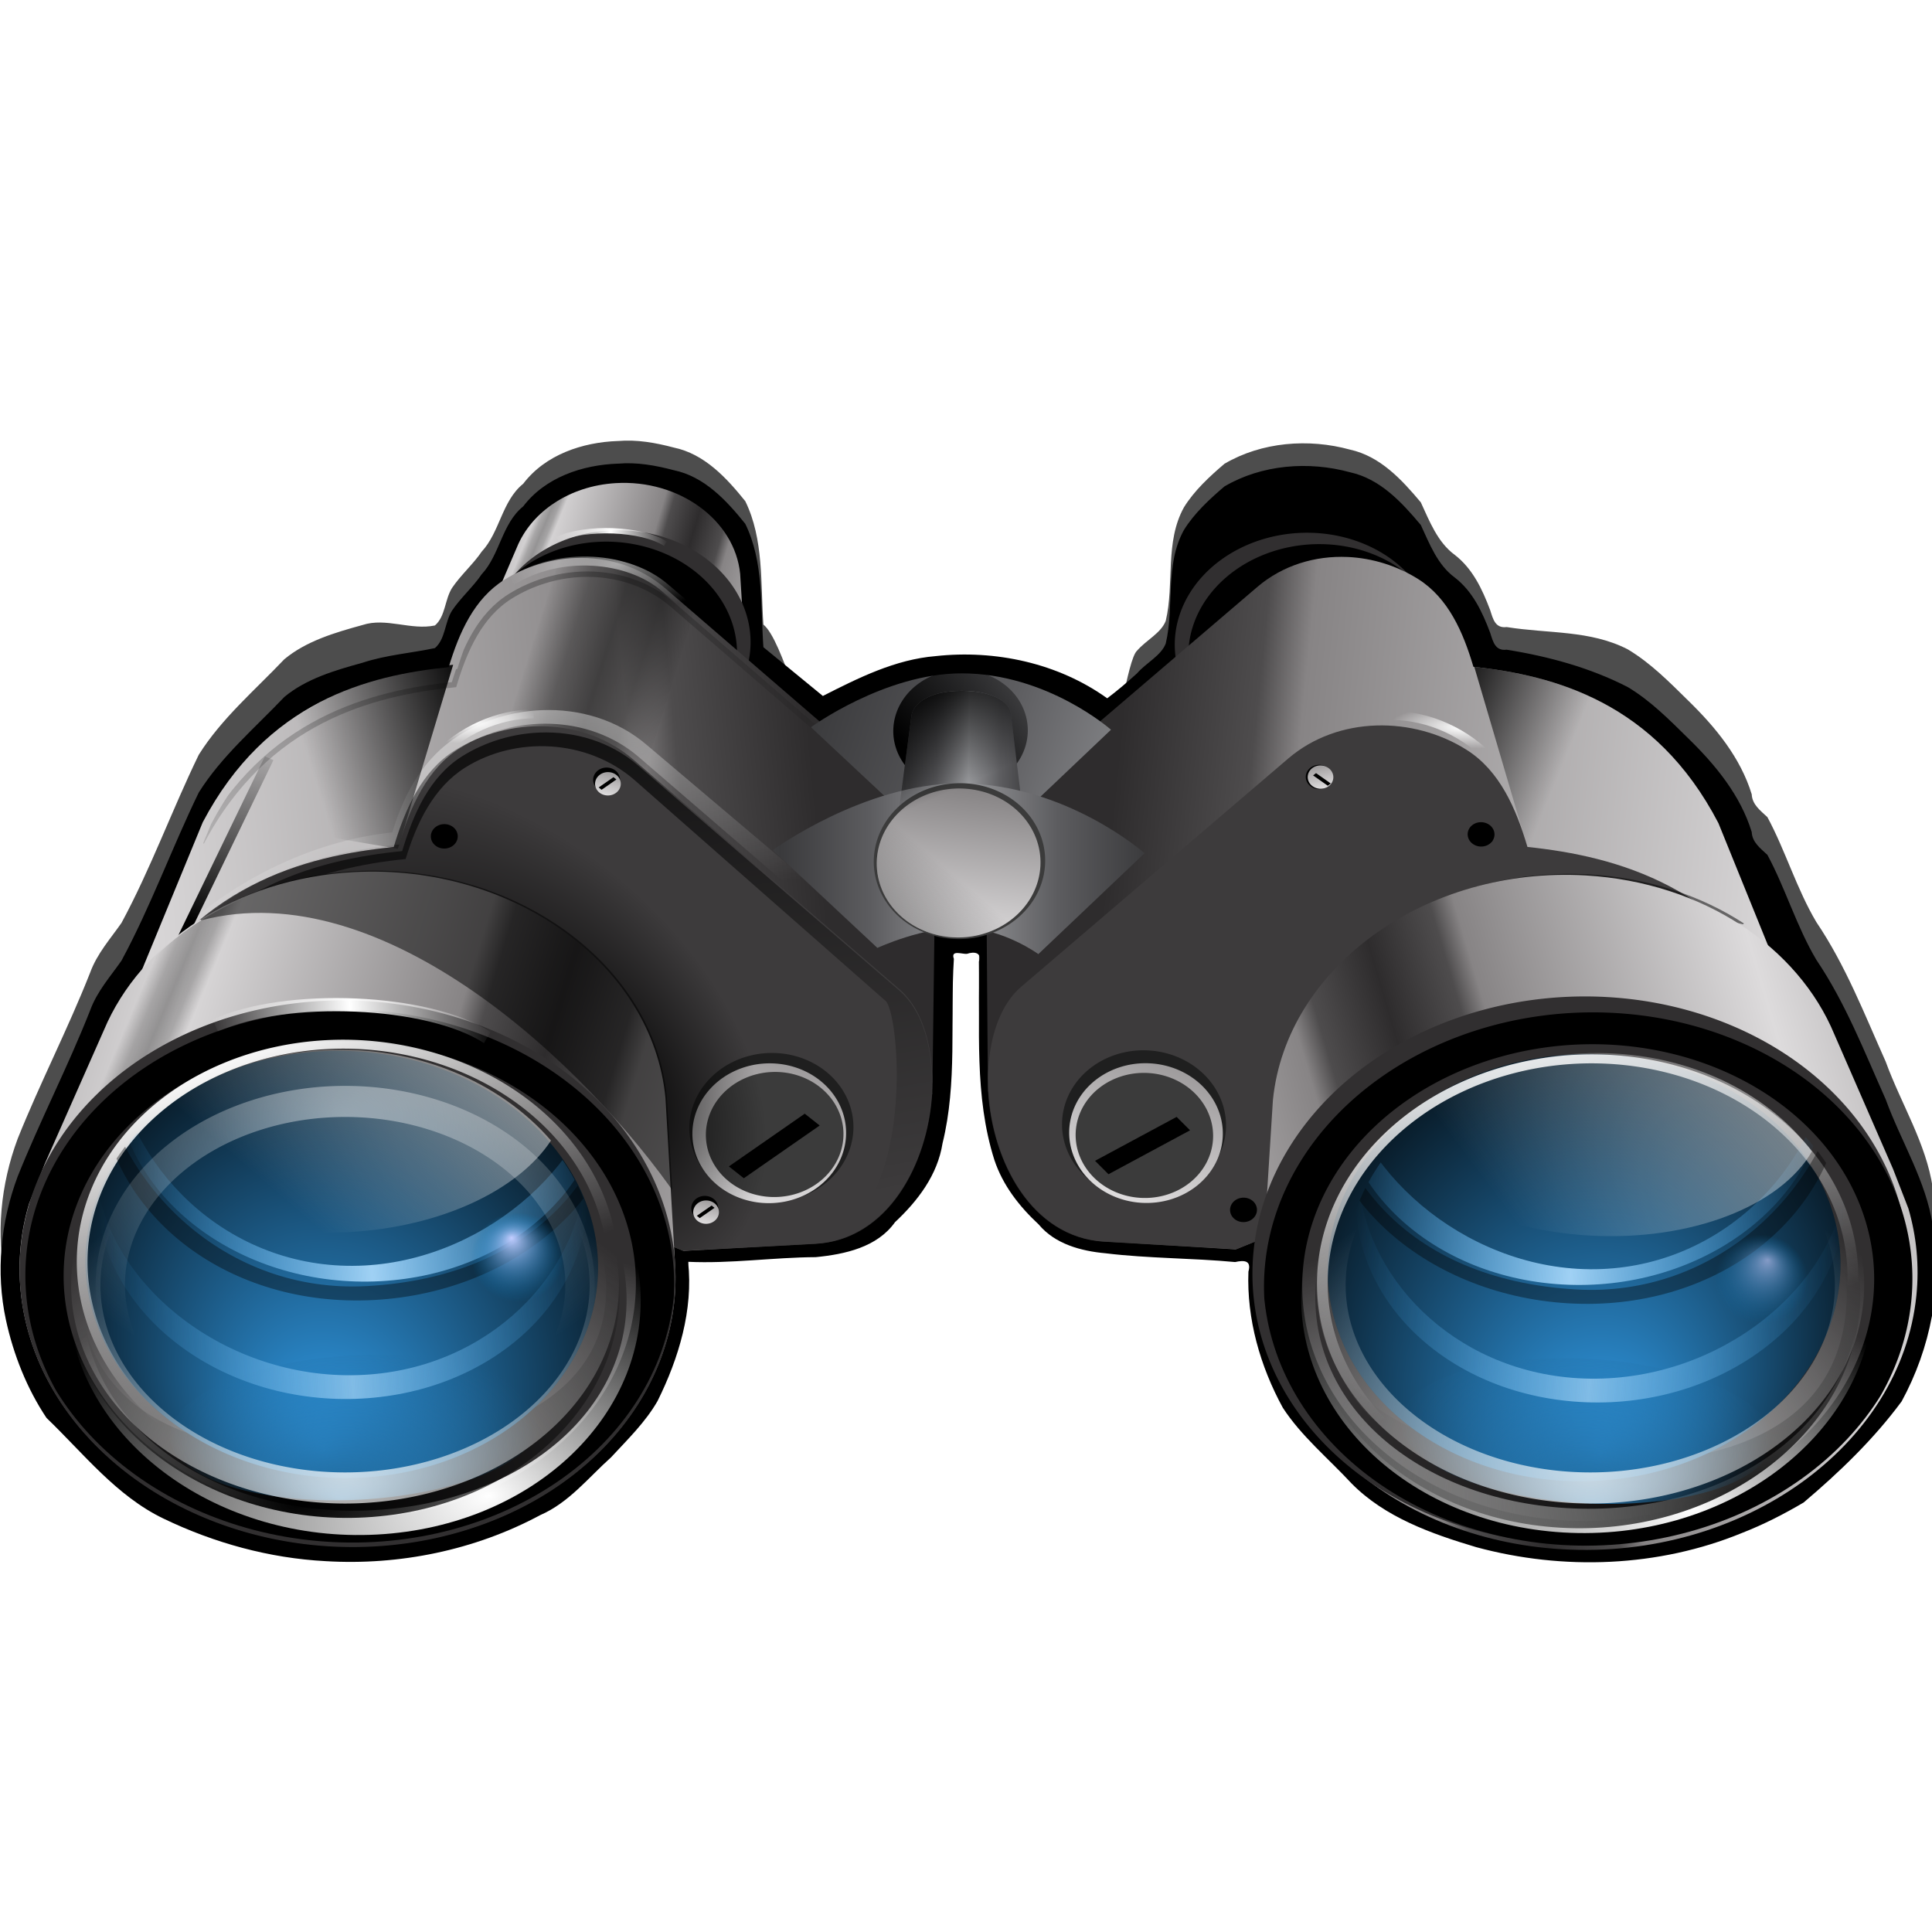 <svg height="128" width="128" xmlns="http://www.w3.org/2000/svg" xmlns:xlink="http://www.w3.org/1999/xlink"><linearGradient id="a"><stop offset="0" stop-color="#fff"/><stop offset="1" stop-color="#fff" stop-opacity="0"/></linearGradient><linearGradient id="b"><stop offset="0"/><stop offset="1" stop-opacity="0"/></linearGradient><linearGradient id="c"><stop offset="0" stop-color="#3a3a3c"/><stop offset=".5" stop-color="#5d5d60"/><stop offset="1" stop-color="#97989b"/></linearGradient><linearGradient id="d"><stop offset="0" stop-color="#216ca0"/><stop offset="1" stop-color="#216ca0" stop-opacity="0"/></linearGradient><linearGradient id="e"><stop offset="0" stop-opacity="0"/><stop offset=".25" stop-opacity=".683"/><stop offset=".5"/><stop offset=".75" stop-opacity=".73"/><stop offset="1" stop-opacity="0"/></linearGradient><linearGradient id="f"><stop offset="0" stop-color="#dddbdc"/><stop offset=".743" stop-color="#878485"/><stop offset=".809" stop-color="#4e4c4d"/><stop offset="1" stop-color="#2e2c2d"/></linearGradient><filter id="g"><feGaussianBlur stdDeviation=".371"/></filter><filter id="h"><feGaussianBlur stdDeviation=".262"/></filter><filter id="i"><feGaussianBlur stdDeviation="1.437"/></filter><clipPath id="j"><path d="m1165.638-265.858h14.142c12.521 0 17.134-21.128 10.597-27.674l-26.994-26.994c-5.081-5.081-13.106-5.483-19.003-2.107-3.681 2.107-5.679 6.188-7.138 10.349-9.57.469-21.758 2.981-30.103 17.38z"/></clipPath><filter id="k" height="1.174" width="1.23" x="-.115" y="-.087"><feGaussianBlur stdDeviation=".872"/></filter><clipPath id="l"><path d="m1054.406-343.219c-2.685-.04-5.386.665-7.719 2-3.328 1.905-5.15 5.581-6.469 9.344-8.652.424-19.675 2.702-27.219 15.719l-9.688 20.938h.094c-.063.106-.125.205-.187.312l58.5 29.062h14.125c7.764 0 12.466-8.138 13.375-15.875h.031v-.188c.034-.305.041-.603.062-.906l.031-.25c.023-.386.059-.776.062-1.156l1.344-19.812c.547-4.351-.22-8.592-2.5-10.875l-24.406-24.406c-2.584-2.584-5.985-3.854-9.438-3.906z"/></clipPath><linearGradient gradientUnits="userSpaceOnUse" x1="1003.219" x2="1063.053" xlink:href="#f" y1="-304.532" y2="-304.532"/><filter id="m"><feGaussianBlur stdDeviation=".273"/></filter><clipPath id="n"><path d="m1054.406-343.219c-2.685-.04-5.386.665-7.719 2-3.328 1.905-5.15 5.581-6.469 9.344-8.652.424-19.675 2.702-27.219 15.719l-9.688 20.938h.094c-.063.106-.125.205-.187.312l58.5 29.062h14.125c7.764 0 12.466-8.138 13.375-15.875h.031v-.188c.034-.305.041-.603.062-.906l.031-.25c.023-.386.059-.776.062-1.156l1.344-19.812c.547-4.351-.22-8.592-2.5-10.875l-24.406-24.406c-2.584-2.584-5.985-3.854-9.438-3.906z"/></clipPath><filter id="o"><feGaussianBlur stdDeviation="1.052"/></filter><clipPath id="p"><path d="m926.542-604.184c-2.538.878-4.836 2.463-6.573 4.514-2.478 2.927-2.936 7.004-2.892 10.99-7.987 3.351-17.572 9.254-20.221 24.064l-1.961 22.987.088-.032c-.023.121-.048.236-.07.358l64.906 7.354 13.277-4.82c7.298-2.649 8.94-11.904 7.155-19.486l.029-.011-.064-.176c-.073-.298-.167-.581-.251-.873l-.056-.246c-.11-.371-.209-.749-.336-1.108l-5.498-19.082c-.97-4.276-3.139-8.001-6.061-9.369l-31.27-14.612c-3.31-1.547-6.941-1.58-10.204-.451z"/></clipPath><linearGradient gradientTransform="matrix(.94 -.341 .341 .94 -245.877 186.612)" gradientUnits="userSpaceOnUse" x1="1320.719" x2="1380.553" xlink:href="#f" y1="-304.532" y2="-304.532"/><filter id="q"><feGaussianBlur stdDeviation=".083"/></filter><filter id="r" height="1.453" width="1.225" x="-.112" y="-.227"><feGaussianBlur stdDeviation=".414"/></filter><filter id="s"><feGaussianBlur stdDeviation=".775"/></filter><clipPath id="t"><path d="m1549.5-264.5a24.75 24.75 0 1 1 -49.5 0 24.75 24.75 0 1 1 49.5 0z" transform="matrix(1.073 0 -0 1.074 -111.419 18.59)"/></clipPath><filter id="u" height="1.281" width="1.212" x="-.106" y="-.141"><feGaussianBlur stdDeviation="3.803"/></filter><clipPath id="v"><path d="m919.493-293.5c-12.601 0-23.183 6.573-27.625 16l-7.156 14.5-1.906 4.281c-1.05 3.018-1.561 6.236-1.438 9.594.619 16.767 16.806 30.375 36.125 30.375 18.395 0 33.02-12.345 33.844-28l.031-.812v-18.969c-.001-.032.001-.062 0-.094-.546-14.835-14.832-26.875-31.875-26.875z"/></clipPath><linearGradient gradientUnits="userSpaceOnUse" spreadMethod="reflect" x1="897.078" x2="934.093" xlink:href="#f" y1="-271.968" y2="-258.918"/><clipPath id="w"><path d="m774.765-708.827c-11.304 5.569-17.892 16.141-17.711 26.56l-.012 16.17.182 4.683c.392 3.171 1.355 6.284 2.95 9.241 7.964 14.768 28.499 19.822 45.829 11.285 16.501-8.129 24.166-25.666 17.987-40.073l-.331-.743-8.382-17.016c-.015-.028-.026-.056-.041-.084-7.045-13.067-25.181-17.554-40.47-10.023z"/></clipPath><linearGradient gradientTransform="matrix(.897 -.442 .442 .897 -319.698 157.483)" gradientUnits="userSpaceOnUse" spreadMethod="reflect" x1="1342.21" x2="1379.225" xlink:href="#f" y1="-271.968" y2="-258.918"/><filter id="x"><feGaussianBlur stdDeviation=".602"/></filter><filter id="y" height="1.183" width="1.391" x="-.195" y="-.091"><feGaussianBlur stdDeviation=".91"/></filter><clipPath id="z"><path d="m1054.721-342.291c-2.66-.04-5.336.658-7.647 1.978-3.297 1.885-5.102 5.521-6.409 9.242-8.571.42-19.492 2.672-26.965 15.548l-9.597 20.71h.093c-.062.105-.124.203-.186.309l57.956 28.747h13.993c7.691 0 12.35-8.05 13.25-15.703h.031v-.185c.033-.302.041-.597.062-.896l.031-.247c.023-.382.058-.767.062-1.144l1.331-19.597c.542-4.303-.218-8.499-2.477-10.757l-24.179-24.141c-2.56-2.556-5.93-3.812-9.35-3.864z"/></clipPath><linearGradient gradientTransform="matrix(.991 0 0 .989 -304.413 -2.797)" gradientUnits="userSpaceOnUse" x1="1320.719" x2="1395.553" xlink:href="#f" y1="-304.532" y2="-307.282"/><filter id="A"><feGaussianBlur stdDeviation=".373"/></filter><filter id="B"><feGaussianBlur stdDeviation=".268"/></filter><filter id="C"><feGaussianBlur stdDeviation=".372"/></filter><filter id="D" height="1.204" width="1.082" x="-.041" y="-.102"><feGaussianBlur stdDeviation=".818"/></filter><clipPath id="E"><path d="m1549.5-264.5a24.75 24.75 0 1 1 -49.5 0 24.75 24.75 0 1 1 49.5 0z" transform="matrix(1.105 0 .035 .959 -810.109 3.539)"/></clipPath><radialGradient id="F" cx="1524.223" cy="-260.479" fx="1521.598" fy="-250.718" gradientTransform="matrix(1.311 .124 -.054 1.689 -487.039 -8.419)" gradientUnits="userSpaceOnUse" r="24.75"><stop offset="0" stop-color="#319eeb"/><stop offset="1" stop-color="#319eeb" stop-opacity="0"/></radialGradient><filter id="G" height="1.322" width="1.323" x="-.161" y="-.161"><feGaussianBlur stdDeviation=".985"/></filter><clipPath id="H"><path d="m1294.602-283.293s6.98-5.026 13.955-4.616c7.781.458 13.258 6.47 13.258 6.47l-8.207 7.736s-2.37-2.163-5.31-2.462c-2.94-.299-6.45 1.264-6.45 1.264z"/></clipPath><linearGradient gradientTransform="matrix(.853 .05 -.048 .913 -73.971 -100.062)" gradientUnits="userSpaceOnUse" spreadMethod="reflect" x1="1587.483" x2="1626.271" xlink:href="#c" y1="-287.563" y2="-275.465"/><linearGradient id="I" gradientTransform="matrix(-.249 -.015 -.015 .253 421.158 124.523)" gradientUnits="userSpaceOnUse" spreadMethod="reflect" x1="1342.21" x2="1379.225" xlink:href="#f" y1="-271.968" y2="-258.918"/><linearGradient id="J" gradientUnits="userSpaceOnUse" x1="758.876" x2="765.156" xlink:href="#e" y1="-688.426" y2="-688.521"/><linearGradient id="K" gradientUnits="userSpaceOnUse" spreadMethod="reflect" x1="1006.861" x2="1021.915" xlink:href="#a" y1="-277.201" y2="-277.292"/><linearGradient id="L" gradientTransform="matrix(.629 -.035 .035 .627 -812.724 299.324)" gradientUnits="userSpaceOnUse" x1="1320.719" x2="1395.553" xlink:href="#f" y1="-304.532" y2="-307.282"/><linearGradient id="M" gradientUnits="userSpaceOnUse" x1="924.287" x2="940.115" xlink:href="#e" y1="-593.1" y2="-593.1"/><linearGradient id="N" gradientUnits="userSpaceOnUse" x1="1050.312" x2="1053.822" xlink:href="#a" y1="-359.126" y2="-304.626"/><linearGradient id="O" gradientUnits="userSpaceOnUse" x1="1308" x2="1315.656" xlink:href="#f" y1="-275" y2="-297.198"/><radialGradient id="P" cx="1039.522" cy="-288.621" fx="1057.807" fy="-298.019" gradientTransform="matrix(.407 .341 -.227 .27 -458.071 -206.603)" gradientUnits="userSpaceOnUse" r="43.099" xlink:href="#b"/><linearGradient id="Q" gradientUnits="userSpaceOnUse" x1="1143.447" x2="1150.238" xlink:href="#b" y1="-320.306" y2="-265.858"/><linearGradient id="R" gradientUnits="userSpaceOnUse" x1="1043.125" x2="1024.188" xlink:href="#b" y1="-326.561" y2="-321.844"/><radialGradient id="S" cx="1058.034" cy="-345.893" gradientTransform="matrix(1 0 0 .466 .28 -180.871)" gradientUnits="userSpaceOnUse" r="11.965" xlink:href="#a"/><linearGradient id="T" gradientUnits="userSpaceOnUse" x1="1040.708" x2="1051.419" xlink:href="#b" y1="-346.506" y2="-306.532"/><radialGradient id="U" cx="1041.831" cy="-325.974" gradientTransform="matrix(1.278 .022 -.007 .401 -291.863 -217.506)" gradientUnits="userSpaceOnUse" r="5.626" xlink:href="#a"/><linearGradient id="V" gradientUnits="userSpaceOnUse" x1="990.583" x2="1000.953" xlink:href="#b" y1="-289.031" y2="-309.714"/><linearGradient id="W" gradientTransform="matrix(-1 0 0 1 2302.363 36.5)" gradientUnits="userSpaceOnUse" x1="1320.719" x2="1395.553" xlink:href="#f" y1="-304.532" y2="-307.282"/><linearGradient id="X" gradientUnits="userSpaceOnUse" x1="1044.383" x2="1029.349" xlink:href="#b" y1="-328.561" y2="-323.612"/><radialGradient id="Y" cx="1041.831" cy="-325.974" gradientTransform="matrix(1.344 0 0 .401 -359.144 -194.319)" gradientUnits="userSpaceOnUse" r="5.626" xlink:href="#a"/><linearGradient id="Z" gradientTransform="matrix(.633 0 0 .632 -951.894 230.199)" gradientUnits="userSpaceOnUse" spreadMethod="reflect" x1="1587.483" x2="1626.271" xlink:href="#c" y1="-287.563" y2="-275.465"/><linearGradient id="aa" gradientUnits="userSpaceOnUse" spreadMethod="reflect" x1="985.828" x2="1022.843" xlink:href="#f" y1="-271.968" y2="-258.918"/><radialGradient id="ab" cx="1523.936" cy="-239.075" fx="1530.712" fy="-239.917" gradientTransform="matrix(1.577 -.347 .237 1.184 -822.123 572.606)" gradientUnits="userSpaceOnUse" r="25.379" xlink:href="#a"/><radialGradient id="ac" cx="1523.936" cy="-239.075" fx="1520.789" fy="-241.939" gradientTransform="matrix(1.577 -.347 .237 1.184 -822.123 572.606)" gradientUnits="userSpaceOnUse" r="25.379" xlink:href="#b"/><linearGradient id="ad" gradientUnits="userSpaceOnUse" x1="1514.13" x2="1527.494" xlink:href="#a" y1="-288.695" y2="-257.327"/><radialGradient id="ae" cx="1005.078" cy="-231.961" fx="1003.906" fy="-217.384" gradientTransform="matrix(.998 .058 -.029 .51 -5.154 -171.595)" gradientUnits="userSpaceOnUse" r="19.922" xlink:href="#d"/><linearGradient id="af" gradientUnits="userSpaceOnUse" spreadMethod="reflect" x1="1006.3" x2="1033.672" y1="-248.281" y2="-248.281"><stop offset="0" stop-color="#a0d1f4"/><stop offset="1" stop-color="#2f9ae5" stop-opacity="0"/></linearGradient><radialGradient id="ag" cx="1029.172" cy="-242.679" fx="1028.62" fy="-244.888" gradientUnits="userSpaceOnUse" r="4.972"><stop offset="0" stop-color="#c3cdff"/><stop offset="1" stop-color="#007bc1" stop-opacity="0"/></radialGradient><linearGradient id="ah" gradientUnits="userSpaceOnUse" x1="1031.771" x2="995.547" xlink:href="#a" y1="-297.182" y2="-260.959"/><linearGradient id="ai" gradientTransform="matrix(-.628 -.038 -.038 .627 952.115 294.354)" gradientUnits="userSpaceOnUse" spreadMethod="reflect" x1="1342.21" x2="1379.225" xlink:href="#f" y1="-271.968" y2="-258.918"/><radialGradient id="aj" cx="1523.936" cy="-239.075" fx="1517.711" fy="-243.728" gradientTransform="matrix(1.577 -.347 .237 1.184 -822.123 572.606)" gradientUnits="userSpaceOnUse" r="25.379" xlink:href="#a"/><radialGradient id="ak" cx="1513.958" cy="-242.042" fx="1510.811" fy="-244.906" gradientTransform="matrix(1.577 -.347 .237 1.184 -822.123 572.606)" gradientUnits="userSpaceOnUse" r="25.379" xlink:href="#b"/><linearGradient id="al" gradientUnits="userSpaceOnUse" x1="1531.723" x2="1516.595" xlink:href="#a" y1="-294.203" y2="-258.553"/><radialGradient id="am" cx="1005.078" cy="-231.961" fx="1003.906" fy="-217.384" gradientTransform="matrix(1 0 0 .544 0 -105.747)" gradientUnits="userSpaceOnUse" r="19.922" xlink:href="#d"/><linearGradient id="an" gradientTransform="matrix(-.628 -.038 -.038 .627 671.45 277.379)" gradientUnits="userSpaceOnUse" x1="871.224" x2="922.891" xlink:href="#a" y1="-296.401" y2="-253.656"/><linearGradient id="ao" gradientUnits="userSpaceOnUse" x1="1303.678" x2="1317.428" xlink:href="#b" y1="-279.197" y2="-290.213"/><linearGradient id="ap" gradientTransform="matrix(.785 0 -.009 .528 -782.578 211.755)" gradientUnits="userSpaceOnUse" spreadMethod="reflect" x1="1069.713" x2="1075.181" xlink:href="#c" y1="-301.573" y2="-301.573"/><linearGradient id="aq" gradientTransform="matrix(.785 0 0 .783 -1194.69 282.258)" gradientUnits="userSpaceOnUse" spreadMethod="reflect" x1="1587.483" x2="1603.283" xlink:href="#c" y1="-287.563" y2="-287.563"/><linearGradient id="ar" gradientUnits="userSpaceOnUse" x1="1308" x2="1311.527" xlink:href="#f" y1="-275" y2="-291.92"/><linearGradient id="as" gradientTransform="matrix(.785 0 0 .783 -780.29 287.766)" gradientUnits="userSpaceOnUse" x1="1074.801" x2="1079.001" xlink:href="#b" y1="-311.694" y2="-302.514"/><linearGradient id="at" gradientUnits="userSpaceOnUse" x1="1302.965" x2="1307.928" xlink:href="#b" y1="-275.404" y2="-280.129"/><filter id="au"><feGaussianBlur stdDeviation=".51"/></filter><filter id="av"><feGaussianBlur stdDeviation=".673"/></filter><radialGradient id="aw" cx="18.976" cy="101.08" gradientTransform="matrix(1.391 0 0 1.044 -7.417 -9.032)" gradientUnits="userSpaceOnUse" r="22.173" xlink:href="#a"/><g transform="translate(.853 -30.839)"><g filter="url(#av)" transform="matrix(.985 0 0 .985 -169.222 -52.273)"><path d="m212.5 114.04c-2.392.082-4.89.92-6.375 2.875-1.442 1.164-1.561 3.244-2.798 4.573-.525.787-1.424 1.595-1.983 2.427-.502.784-.443 1.921-1.157 2.532-1.622.342-3.293-.553-4.88-.027-1.838.504-3.781 1.075-5.252 2.301-1.982 2.085-4.225 3.987-5.754 6.425-1.81 3.73-3.229 7.667-5.197 11.308-.736 1.057-1.642 2.059-2.111 3.351-1.49 3.778-3.359 7.393-4.869 11.16-1.147 3.07-1.486 6.444-.792 9.658.505 2.331 1.417 4.626 2.73 6.589 2.494 2.395 4.706 5.253 7.869 6.771 3.407 1.64 7.116 2.661 10.896 2.862 4.979.3 10.049-.737 14.453-3.102 1.912-.829 3.228-2.515 4.757-3.885 1.115-1.205 2.319-2.373 3.127-3.79 1.427-2.884 2.403-6.111 2.053-9.357 2.866.132 5.723-.298 8.586-.314 1.955-.192 4.128-.661 5.328-2.35 1.533-1.434 2.865-3.177 3.199-5.309 1.002-4.062.504-8.269.762-12.402-.229-.641.562-.3.885-.341.46-.158 1.013-.101.802.516.074 4.457-.333 9.042 1.039 13.355.569 1.707 1.674 3.119 2.978 4.331 1.097 1.32 2.845 1.791 4.505 1.941 2.889.351 5.82.318 8.709.589.597-.135 1.111-.116.894.642-.122 3.185.794 6.378 2.312 9.156 1.241 1.911 3.071 3.415 4.625 5.094 2.246 2.279 5.372 3.387 8.389 4.286 5.858 1.585 12.256 1.355 17.891-.964 1.434-.559 2.833-1.276 4.127-2.041 2.412-2.041 4.716-4.259 6.593-6.802 1.944-3.576 2.788-7.78 2.094-11.811-.451-3.028-2.134-5.661-3.167-8.501-1.428-3.19-2.699-6.478-4.663-9.384-1.326-2.228-2.08-4.811-3.294-7.063-.466-.436-1.022-.841-1.055-1.536-.756-2.467-2.43-4.507-4.253-6.284-1.278-1.257-2.544-2.546-4.085-3.466-2.532-1.304-5.333-1.047-8.143-1.498-.776.095-.916-.534-1.11-1.136-.529-1.406-1.175-2.786-2.385-3.721-1.155-.846-1.695-2.265-2.281-3.531-1.286-1.533-2.732-3.101-4.761-3.547-2.786-.765-5.935-.521-8.444.951-1.001.85-2.04 1.814-2.728 2.931-1.3 2.351-.629 5.13-1.223 7.634-.314.826-1.315 1.295-1.931 2.008-.667.608-1.333 6.25-2.007 6.756-3.301-2.368-7.521-3.277-11.537-2.838-2.712.22-5.198 1.464-7.588 2.681-1.333-1.094-2.667-7.263-4-8.357-.198-2.779.036-5.731-1.218-8.297-1.261-1.569-2.747-3.18-4.813-3.609-1.217-.322-2.488-.55-3.75-.438z" opacity=".697"/><path d="m212.5 115.562c-2.392.082-4.89.92-6.375 2.875-1.442 1.164-1.561 3.244-2.798 4.573-.525.787-1.424 1.595-1.983 2.427-.502.784-.443 1.921-1.157 2.532-1.622.342-3.293.462-4.88.989-1.838.504-3.781 1.075-5.252 2.301-1.982 2.085-4.225 3.987-5.754 6.425-1.81 3.73-3.229 7.667-5.197 11.308-.736 1.057-1.642 2.059-2.111 3.351-1.49 3.778-3.359 7.393-4.869 11.16-1.147 3.07-1.486 6.444-.792 9.658.505 2.331 1.417 4.626 2.73 6.589 2.494 2.395 4.706 5.253 7.869 6.771 3.407 1.64 7.116 2.661 10.896 2.862 4.979.3 10.049-.737 14.453-3.102 1.912-.829 3.228-2.515 4.757-3.885 1.115-1.205 2.319-2.373 3.127-3.79 1.427-2.884 2.403-6.111 2.053-9.357 2.866.132 5.723-.298 8.586-.314 1.955-.192 4.128-.661 5.328-2.35 1.533-1.434 2.865-3.177 3.199-5.309 1.002-4.062.504-8.269.762-12.402-.229-.641.562-.3.885-.341.46-.158 1.013-.101.802.516.074 4.457-.333 9.042 1.039 13.355.569 1.707 1.674 3.119 2.978 4.331 1.097 1.32 2.845 1.791 4.505 1.941 2.889.351 5.82.318 8.709.589.597-.135 1.111-.116.894.642-.122 3.185.794 6.378 2.312 9.156 1.241 1.911 3.071 3.415 4.625 5.094 2.246 2.279 5.372 3.387 8.389 4.286 5.858 1.585 12.256 1.355 17.891-.964 1.434-.559 2.833-1.276 4.127-2.041 2.412-2.041 4.716-4.259 6.593-6.802 1.944-3.576 2.788-7.78 2.094-11.811-.451-3.028-2.134-5.661-3.167-8.501-1.428-3.19-2.699-6.478-4.663-9.384-1.326-2.228-2.08-4.811-3.294-7.063-.466-.436-1.022-.841-1.055-1.536-.756-2.467-2.43-4.507-4.253-6.284-1.278-1.257-2.544-2.546-4.085-3.466-2.532-1.304-5.333-2.063-8.143-2.513-.776.095-.916-.534-1.11-1.136-.529-1.406-1.175-2.786-2.385-3.721-1.155-.846-1.695-2.265-2.281-3.531-1.286-1.533-2.732-3.101-4.761-3.547-2.786-.765-5.935-.521-8.444.951-1.001.85-2.04 1.814-2.728 2.931-1.3 2.351-.629 5.13-1.223 7.634-.314.826-1.315 1.295-1.931 2.008-.667.608-1.333 1.174-2.007 1.68-3.301-2.368-7.521-3.277-11.537-2.838-2.712.22-5.198 1.464-7.588 2.681-1.333-1.094-2.667-2.188-4-3.281-.198-2.779.036-5.731-1.218-8.297-1.261-1.569-2.747-3.18-4.813-3.609-1.217-.322-2.488-.55-3.75-.438z"/></g><g transform="matrix(.984 0 0 .951 .159 33.232)"><g transform="matrix(-1.002 0 0 1 125.814 1.975)"><path d="m85.21 29.166c3.143.194 5.683 2.022 6.649 4.48l1.566 3.785.411 1.114c.216.781.295 1.605.213 2.454-.408 4.24-4.651 7.44-9.47 7.144-4.588-.283-8.05-3.636-8.018-7.617l.005-.206.287-4.808c.001-.008.001-.016.001-.024.36-3.752 4.106-6.584 8.357-6.322z" fill="url(#I)"/><path clip-path="url(#w)" d="m758.111-703.207h7.926v28.853h-7.926z" fill="url(#J)" filter="url(#x)" opacity=".568" transform="matrix(-.23 .098 .097 .234 332.264 119.047)"/><path d="m1549.5-264.5a24.75 24.75 0 0 1 -24.75 24.75 24.75 24.75 0 0 1 -24.75-24.75 24.75 24.75 0 0 1 24.75-24.75 24.75 24.75 0 0 1 24.75 24.75z" fill="#312f30" transform="matrix(-.353 -.022 -.03 .31 615.224 155.681)"/><path d="m1549.5-264.5a24.75 24.75 0 0 1 -24.75 24.75 24.75 24.75 0 0 1 -24.75-24.75 24.75 24.75 0 0 1 24.75-24.75 24.75 24.75 0 0 1 24.75 24.75z" style="stroke:#000;stroke-width:3.101;stroke-linecap:round;stroke-linejoin:round;clip-path:url(#t);filter:url(#s)" transform="matrix(-.328 -.02 -.028 .289 578.435 147.797)"/><path d="m1021.25-275.25c-5.975-4.137-21.075-5.423-28.75-2.5" fill="none" filter="url(#B)" stroke="url(#K)" stroke-width="1.331" transform="matrix(-.251 -.014 -.016 .279 333.81 124.477)"/></g><g transform="matrix(1.002 0 0 1 1.762 2.148)"><path d="m85.21 29.166c3.143.194 5.683 2.022 6.649 4.48l1.566 3.785.411 1.114c.216.781.295 1.605.213 2.454-.408 4.24-4.651 7.44-9.47 7.144-4.588-.283-8.05-3.636-8.018-7.617l.005-.206.287-4.808c.001-.008.001-.016.001-.024.36-3.752 4.106-6.584 8.357-6.322z" fill="url(#I)"/><path clip-path="url(#w)" d="m758.111-703.207h7.926v28.853h-7.926z" fill="url(#J)" filter="url(#x)" opacity=".568" transform="matrix(-.23 .098 .097 .234 332.264 119.047)"/><path d="m1549.5-264.5a24.75 24.75 0 0 1 -24.75 24.75 24.75 24.75 0 0 1 -24.75-24.75 24.75 24.75 0 0 1 24.75-24.75 24.75 24.75 0 0 1 24.75 24.75z" fill="#312f30" transform="matrix(-.353 -.022 -.03 .31 615.224 155.681)"/><path d="m1549.5-264.5a24.75 24.75 0 0 1 -24.75 24.75 24.75 24.75 0 0 1 -24.75-24.75 24.75 24.75 0 0 1 24.75-24.75 24.75 24.75 0 0 1 24.75 24.75z" style="stroke:#000;stroke-width:3.101;stroke-linecap:round;stroke-linejoin:round;clip-path:url(#t);filter:url(#s)" transform="matrix(-.328 -.02 -.028 .289 578.435 147.797)"/><path d="m1021.25-275.25c-5.975-4.137-21.075-5.423-28.75-2.5" fill="none" filter="url(#B)" stroke="url(#K)" stroke-width="1.331" transform="matrix(-.251 -.014 -.016 .279 333.81 124.477)"/></g><path d="m37.707 36.355c-1.689.068-3.363.604-4.782 1.523-2.026 1.311-3.043 3.679-3.741 6.085-5.424.567-12.274 2.379-16.562 10.805l-5.36 13.468.059-.003c-.036.069-.072.133-.107.203l37.787 16.192 8.879-.491c4.88-.27 7.552-5.537 7.854-10.421l.02-.001-.007-.118c.01-.192.005-.38.008-.571l.011-.158c.001-.243.01-.489-.001-.727l.154-12.472c.192-2.747-.438-5.381-1.951-6.733l-16.193-14.457c-1.714-1.53-3.897-2.209-6.069-2.122z" fill="url(#L)" fill-rule="evenodd"/><path clip-path="url(#p)" d="m924.423-612.899h15.556v39.598h-15.556z" fill="url(#M)" filter="url(#o)" opacity=".733" transform="matrix(.603 .181 -.182 .601 -630.599 231.686)"/><path d="m44.95 84.62 8.89-.492c7.871-.436 10.034-13.846 5.697-17.725l-17.91-15.99c-3.371-3.01-8.43-2.983-12.019-.66-2.241 1.45-3.354 4.078-4.126 6.739-5.999.627-13.574 2.627-18.317 11.947z" fill="#3d3b3c" fill-rule="evenodd"/><path d="m1049.312-326.312c-3.121-.047-6.258.729-8.969 2.281-3.869 2.215-6.217 6.002-7.75 10.375-7.594.373-17.004 3.725-24.813 11l-4.469 7.438c8.339-14.119 20.439-16.596 29.938-17.062 1.459-4.162 3.444-8.236 7.125-10.344 5.897-3.376 13.919-2.987 19 2.094l27 27c2.659 2.663 3.498 7.731 2.688 12.812.058-.333.117-.667.156-1h.031v-.188c.034-.305.041-.603.062-.906l.031-.25c.023-.386.059-.776.062-1.156l.563-7.793c-.431-.841-.944-1.599-1.563-2.219l-28.094-27.582c-3.003-3.003-6.987-4.439-11-4.5zm35.094 56.25c-.366.424-.749.817-1.156 1.188.407-.37.79-.763 1.156-1.188zm-5.406 3.719c-.293.094-.602.151-.906.219.304-.066.613-.127.906-.219zm-1.062.281c-.298.062-.598.089-.906.125.303-.034.613-.066.906-.125z" fill="url(#N)" fill-rule="evenodd" filter="url(#g)" transform="matrix(.629 -.035 .035 .627 -613.139 288.281)"/><path d="m1314.234-281.5a6.234 6.234 0 0 1 -6.234 6.234 6.234 6.234 0 0 1 -6.234-6.234 6.234 6.234 0 0 1 6.234-6.234 6.234 6.234 0 0 1 6.234 6.234z" fill="#1f1f1f" filter="url(#h)" transform="matrix(.885 -.049 .046 .832 -1093.723 374.335)"/><path d="m1314.5-281.5a6.5 6.5 0 0 1 -6.5 6.5 6.5 6.5 0 0 1 -6.5-6.5 6.5 6.5 0 0 1 6.5-6.5 6.5 6.5 0 0 1 6.5 6.5z" fill="url(#O)" transform="matrix(.795 -.044 .042 .748 -977.272 344.547)"/><path d="m1314.111-281.5a6.11 6.11 0 0 1 -6.111 6.11 6.11 6.11 0 0 1 -6.111-6.11 6.11 6.11 0 0 1 6.111-6.11 6.11 6.11 0 0 1 6.111 6.11z" fill="#3b3b3b" filter="url(#h)" transform="matrix(.757 -.042 .04 .712 -927.766 331.883)"/><path d="m1314.5-281.5a6.5 6.5 0 0 1 -6.5 6.5 6.5 6.5 0 0 1 -6.5-6.5 6.5 6.5 0 0 1 6.5-6.5 6.5 6.5 0 0 1 6.5 6.5z" fill="url(#O)" transform="matrix(.68 -.038 .036 .639 -828.192 306.412)"/><path d="m44.95 84.62 8.89-.492c7.871-.436 10.034-13.846 5.697-17.725l-17.91-15.99c-3.371-3.01-8.43-2.983-12.019-.66-2.241 1.45-3.354 4.078-4.126 6.739-5.999.627-13.574 2.627-18.317 11.947z" fill="url(#P)" fill-rule="evenodd"/><path clip-path="url(#j)" d="m1152.875-323.812c-2.92-.044-5.87.704-8.406 2.156-3.619 2.072-5.566 6.065-7 10.156-9.407.462-21.391 2.939-29.594 17.094l.897.345c7.881-13.407 20.027-16.1 29.02-16.541 1.379-3.932 3.448-7.79 6.927-9.781 5.572-3.19 13.137-2.447 17.937 2.354l25.5 26.03c1.58 1.943 1.831 26.156-10 26.156h1.125c12.309 0 16.832-20.783 10.406-27.219l-26.531-26.531c-2.809-2.809-6.527-4.162-10.281-4.219z" fill="url(#Q)" fill-rule="evenodd" filter="url(#i)" opacity=".824" transform="matrix(.629 -.035 .035 .627 -678.515 291.898)"/><path d="m95.236 25.318h1.301v6.291h-1.301z" transform="matrix(.774 .633 -.812 .584 0 0)"/><path d="m1314.111-281.5a6.11 6.11 0 0 1 -6.111 6.11 6.11 6.11 0 0 1 -6.111-6.11 6.11 6.11 0 0 1 6.111-6.11 6.11 6.11 0 0 1 6.111 6.11z" filter="url(#h)" transform="matrix(.148 -.008 .008 .139 -151.518 101.4)"/><path d="m1314.5-281.5a6.5 6.5 0 0 1 -6.5 6.5 6.5 6.5 0 0 1 -6.5-6.5 6.5 6.5 0 0 1 6.5-6.5 6.5 6.5 0 0 1 6.5 6.5z" fill="url(#O)" transform="matrix(.133 -.007 .007 .125 -132.09 96.431)"/><path d="m328.351-957.891h.404v1.951h-.404z" transform="matrix(.487 .398 -.511 .367 -609.113 272.489)"/><path d="m1314.111-281.5a6.11 6.11 0 0 1 -6.111 6.11 6.11 6.11 0 0 1 -6.111-6.11 6.11 6.11 0 0 1 6.111-6.11 6.11 6.11 0 0 1 6.111 6.11z" filter="url(#h)" transform="matrix(.148 -.008 .008 .139 -162.446 105.341)"/><path d="m1314.5-281.5a6.5 6.5 0 0 1 -6.5 6.5 6.5 6.5 0 0 1 -6.5-6.5 6.5 6.5 0 0 1 6.5-6.5 6.5 6.5 0 0 1 6.5 6.5z" fill="url(#O)" transform="matrix(.133 -.007 .007 .125 -143.018 100.372)"/><path d="m328.351-957.891h.404v1.951h-.404z" transform="matrix(.487 .398 -.511 .367 -620.04 276.43)"/><path clip-path="url(#l)" d="m1040.125-331.875c-4.484.226-16.599 1.472-19.781 7.188l3.844 10.781 8.906 2.094z" fill="url(#R)" fill-rule="evenodd" filter="url(#k)" transform="matrix(.629 -.035 .035 .627 -613.139 288.281)"/><g fill="none"><path clip-path="url(#n)" d="m1046.887-340.801c5.347-3.087 12.651-1.989 16.276 1.636l6.616 6.52" filter="url(#m)" opacity=".733" stroke="url(#S)" transform="matrix(.629 -.035 .035 .627 -613.139 288.281)"/><path clip-path="url(#z)" d="m1088.25-312.406-24.406-24.406c-2.584-2.584-5.985-3.854-9.438-3.906-2.685-.04-5.386.665-7.719 2-3.328 1.905-5.15 5.581-6.469 9.344-8.652.424-20.113 2.789-27.657 15.806" filter="url(#q)" opacity=".582" stroke="url(#T)" stroke-width=".594" transform="matrix(.635 -.035 .035 .634 -619.469 290.41)"/><path d="m1037.54-321.534c2.997-3.037 7.111-4.602 10.878-4.429" filter="url(#r)" stroke="url(#U)" transform="matrix(.629 -.035 .035 .627 -613.139 288.281)"/><path d="m999.922-306.621-10.607 19.799" filter="url(#y)" stroke="url(#V)" transform="matrix(.629 -.035 .035 .627 -601.125 277.554)"/></g><g transform="matrix(.628 .038 -.038 .627 -506.285 193.241)"><path d="m930.457-306.719c2.685-.04 5.386.665 7.719 2 3.328 1.905 5.15 5.581 6.469 9.344 8.652.424 19.675 2.702 27.219 15.719l9.688 20.938h-.094c.063.106.125.205.187.312l-58.5 29.062h-14.125c-7.764 0-12.466-8.138-13.375-15.875h-.031v-.188c-.034-.305-.041-.603-.062-.906l-.031-.25c-.023-.386-.059-.776-.062-1.156l-1.344-19.812c-.547-4.351.22-8.592 2.5-10.875l24.406-24.406c2.584-2.584 5.985-3.854 9.438-3.906z" fill="url(#W)" fill-rule="evenodd"/><path clip-path="url(#p)" d="m924.423-612.899h15.556v39.598h-15.556z" fill="url(#M)" filter="url(#o)" opacity=".733" transform="matrix(-.94 .341 .341 .94 2007.562 -55)"/><path d="m923.225-229.358h-14.142c-12.521 0-17.134-21.128-10.597-27.674l26.994-26.994c5.081-5.081 13.106-5.483 19.003-2.107 3.681 2.107 5.679 6.188 7.138 10.349 9.57.469 21.758 2.981 30.103 17.38z" fill="#3d3b3c" fill-rule="evenodd"/><path d="m1049.312-326.312c-3.121-.047-6.258.729-8.969 2.281-3.869 2.215-6.217 6.002-7.75 10.375-7.594.373-17.004 3.725-24.813 11l-4.469 7.438c8.339-14.119 20.439-16.596 29.938-17.062 1.459-4.162 3.444-8.236 7.125-10.344 5.897-3.376 13.919-2.987 19 2.094l27 27c2.659 2.663 3.498 7.731 2.688 12.812.058-.333.117-.667.156-1h.031v-.188c.034-.305.041-.603.062-.906l.031-.25c.023-.386.059-.776.062-1.156l.563-7.793c-.431-.841-.944-1.599-1.563-2.219l-28.094-27.582c-3.003-3.003-6.987-4.439-11-4.5zm35.094 56.25c-.366.424-.749.817-1.156 1.188.407-.37.79-.763 1.156-1.188zm-5.406 3.719c-.293.094-.602.151-.906.219.304-.066.613-.127.906-.219zm-1.062.281c-.298.062-.598.089-.906.125.303-.034.613-.066.906-.125z" fill="url(#N)" fill-rule="evenodd" filter="url(#g)" transform="matrix(-1 0 0 1 1984.863 36.5)"/><path d="m1314.234-281.5a6.234 6.234 0 0 1 -6.234 6.234 6.234 6.234 0 0 1 -6.234-6.234 6.234 6.234 0 0 1 6.234-6.234 6.234 6.234 0 0 1 6.234 6.234z" fill="#1f1f1f" filter="url(#h)" transform="matrix(1.408 0 0 1.327 -929.135 131.021)"/><path d="m1314.5-281.5a6.5 6.5 0 0 1 -6.5 6.5 6.5 6.5 0 0 1 -6.5-6.5 6.5 6.5 0 0 1 6.5-6.5 6.5 6.5 0 0 1 6.5 6.5z" fill="url(#O)" transform="matrix(1.265 0 0 1.192 -741.826 93.913)"/><path d="m1314.111-281.5a6.11 6.11 0 0 1 -6.111 6.11 6.11 6.11 0 0 1 -6.111-6.11 6.11 6.11 0 0 1 6.111-6.11 6.11 6.11 0 0 1 6.111 6.11z" fill="#3b3b3b" filter="url(#h)" transform="matrix(1.204 0 0 1.135 -662.196 78.137)"/><path d="m1314.5-281.5a6.5 6.5 0 0 1 -6.5 6.5 6.5 6.5 0 0 1 -6.5-6.5 6.5 6.5 0 0 1 6.5-6.5 6.5 6.5 0 0 1 6.5 6.5z" fill="url(#O)" transform="matrix(1.082 0 0 1.019 -502.033 46.406)"/><path clip-path="url(#j)" d="m1152.875-323.812c-2.92-.044-5.87.704-8.406 2.156-3.619 2.072-5.566 6.065-7 10.156-9.407.462-21.391 2.939-29.594 17.094l.897.345c7.881-13.407 20.027-16.1 29.02-16.541 1.379-3.932 3.448-7.79 6.927-9.781 5.572-3.19 13.137-2.447 17.937 2.354l25.5 26.03c1.58 1.943 1.831 26.156-10 26.156h1.125c12.309 0 16.832-20.783 10.406-27.219l-26.531-26.531c-2.809-2.809-6.527-4.162-10.281-4.219z" fill="url(#Q)" fill-rule="evenodd" filter="url(#i)" opacity=".824" transform="matrix(-1 0 0 1 2088.863 36.5)"/><path d="m298.589-826.48h2.069v10h-2.069z" transform="matrix(.737 .676 -.842 .539 0 0)"/><path d="m1314.111-281.5a6.11 6.11 0 0 1 -6.111 6.11 6.11 6.11 0 0 1 -6.111-6.11 6.11 6.11 0 0 1 6.111-6.11 6.11 6.11 0 0 1 6.111 6.11z" filter="url(#h)" transform="matrix(-.235 0 0 .221 1236.289 -219.965)"/><path d="m1314.5-281.5a6.5 6.5 0 0 1 -6.5 6.5 6.5 6.5 0 0 1 -6.5-6.5 6.5 6.5 0 0 1 6.5-6.5 6.5 6.5 0 0 1 6.5 6.5z" fill="url(#O)" transform="matrix(-.211 0 0 .199 1205.04 -226.156)"/><path d="m328.351-957.891h.404v1.951h-.404z" transform="matrix(-.737 .676 .842 .539 1977.084 11.751)"/><path d="m1314.111-281.5a6.11 6.11 0 0 1 -6.111 6.11 6.11 6.11 0 0 1 -6.111-6.11 6.11 6.11 0 0 1 6.111-6.11 6.11 6.11 0 0 1 6.111 6.11z" filter="url(#h)" transform="matrix(-.235 0 0 .221 1253.967 -214.662)"/><path d="m1314.5-281.5a6.5 6.5 0 0 1 -6.5 6.5 6.5 6.5 0 0 1 -6.5-6.5 6.5 6.5 0 0 1 6.5-6.5 6.5 6.5 0 0 1 6.5 6.5z" fill="url(#O)" transform="matrix(-.211 0 0 .199 1222.717 -220.853)"/><path d="m328.351-957.891h.404v1.951h-.404z" transform="matrix(-.737 .676 .842 .539 1994.762 17.055)"/><path clip-path="url(#l)" d="m1040.125-331.875c-4.484.226-9.599.972-14.531 3.438l-.656 1.781 8.156 14.844z" fill="url(#X)" fill-rule="evenodd" filter="url(#k)" transform="matrix(-1 0 0 1 1984.863 36.5)"/><g fill="none"><path clip-path="url(#n)" d="m1046.887-340.801c5.347-3.087 12.651-1.989 16.276 1.636l6.616 6.52" filter="url(#m)" opacity=".733" stroke="url(#S)" transform="matrix(-1 0 0 1 1984.863 36.5)"/><path d="m1088.25-312.406-24.406-24.406c-2.584-2.584-5.985-3.854-9.438-3.906-2.685-.04-5.386.665-7.719 2-3.328 1.905-5.15 5.581-6.469 9.344-8.652.424-19.675 2.702-27.219 15.719" filter="url(#q)" opacity=".582" stroke="url(#T)" stroke-width=".594" transform="matrix(-1.009 0 0 1.011 1995.089 39.328)"/><path d="m1037.54-321.534c2.997-3.037 7.111-4.602 10.878-4.429" filter="url(#r)" stroke="url(#Y)" transform="matrix(-1 0 0 1 1984.863 36.5)"/></g></g><path d="m53.569 48.146s4.97-3.752 10.146-3.752c5.774 0 10.059 3.927 10.059 3.927l-5.773 5.672s-1.837-1.396-4.024-1.484c-2.187-.087-4.723 1.134-4.723 1.134z" fill="url(#Z)" fill-rule="evenodd"/><g transform="matrix(.629 -.035 .035 .627 -601.125 277.554)"><path d="m1008.243-293.5c-12.601 0-23.183 6.573-27.625 16l-7.156 14.5-1.906 4.281c-1.05 3.018-1.561 6.236-1.438 9.594.619 16.767 16.806 30.375 36.125 30.375 18.395 0 33.02-12.345 33.844-28l.031-.812v-18.969c-.001-.032.001-.062 0-.094-.546-14.835-14.832-26.875-31.875-26.875z" fill="url(#aa)"/><path clip-path="url(#w)" d="m758.111-703.207h7.926v28.853h-7.926z" fill="url(#J)" filter="url(#x)" opacity=".568" transform="matrix(.897 .442 -.442 .897 0 0)"/><path d="m1549.5-264.5a24.75 24.75 0 0 1 -24.75 24.75 24.75 24.75 0 0 1 -24.75-24.75 24.75 24.75 0 0 1 24.75-24.75 24.75 24.75 0 0 1 24.75 24.75z" fill="#312f30" transform="matrix(1.414 0 .045 1.227 -1138.981 75.489)"/><path d="m1549.5-264.5a24.75 24.75 0 0 1 -24.75 24.75 24.75 24.75 0 0 1 -24.75-24.75 24.75 24.75 0 0 1 24.75-24.75 24.75 24.75 0 0 1 24.75 24.75z" style="fill:none;stroke:#000;stroke-width:3.101;stroke-linecap:round;stroke-linejoin:round;clip-path:url(#t);filter:url(#s)" transform="matrix(1.316 0 .042 1.141 -990.153 53.404)"/><path clip-path="url(#v)" d="m913.25-314.25c-6.344 0-21.674 13.424-10.469 25.281 19.695-4.202 40.209 18.327 49.219 33.719l11.125-5.531c14.999 3.968 2.751-14.062 2.75-14.094-.546-14.835-35.582-39.375-52.625-39.375z" filter="url(#u)" opacity=".711" transform="translate(88.9 -.1)"/><path d="m1524.75-289.875c-14.002 0-25.375 11.373-25.375 25.375s11.373 25.375 25.375 25.375 25.375-11.373 25.375-25.375-11.373-25.375-25.375-25.375zm0 1.25c13.322 0 24.125 10.803 24.125 24.125s-10.907 22.772-24.228 22.772-24.022-9.45-24.022-22.772 10.803-24.125 24.125-24.125z" fill="url(#ab)" filter="url(#A)" transform="matrix(1.205 0 .039 1.045 -821.337 29.898)"/><path d="m1524.75-289.875c-14.002 0-25.375 11.373-25.375 25.375s11.373 25.375 25.375 25.375 25.375-11.373 25.375-25.375-11.373-25.375-25.375-25.375zm0 1.25c13.322 0 24.125 10.803 24.125 24.125s-11.138 18.137-24.459 18.137-23.791-4.815-23.791-18.137 10.803-24.125 24.125-24.125z" fill="url(#ac)" transform="matrix(1.164 0 .037 1.011 -760.482 19.801)"/><path d="m1021.25-275.25c-5.975-4.137-21.075-5.423-28.75-2.5" fill="none" filter="url(#B)" stroke="url(#K)" stroke-width="1.331" transform="matrix(1.007 .007 -.002 1.099 -7.473 20.969)"/><path d="m1549.5-264.5a24.75 24.75 0 0 1 -24.75 24.75 24.75 24.75 0 0 1 -24.75-24.75 24.75 24.75 0 0 1 24.75-24.75 24.75 24.75 0 0 1 24.75 24.75z" transform="matrix(1.105 0 .035 .959 -671.047 3.539)"/><path d="m1549.5-264.5a24.75 24.75 0 0 1 -24.75 24.75 24.75 24.75 0 0 1 -24.75-24.75 24.75 24.75 0 0 1 24.75-24.75 24.75 24.75 0 0 1 24.75 24.75z" fill="url(#F)" transform="matrix(1.105 0 .035 .959 -671.047 3.539)"/><path d="m1549.5-264.5a24.75 24.75 0 0 1 -24.75 24.75 24.75 24.75 0 0 1 -24.75-24.75 24.75 24.75 0 0 1 24.75-24.75 24.75 24.75 0 0 1 24.75 24.75z" fill="none" stroke="url(#ad)" stroke-linecap="round" stroke-linejoin="round" stroke-width="1.003" transform="matrix(1.144 0 .037 .993 -729.368 12.671)"/><path d="m1025-231.961a19.922 8.008 0 0 1 -19.922 8.008 19.922 8.008 0 0 1 -19.922-8.008 19.922 8.008 0 0 1 19.922-8.008 19.922 8.008 0 0 1 19.922 8.008z" fill="url(#ae)" filter="url(#D)"/><g clip-path="url(#E)" transform="translate(138.991)"><path d="m979.032-261.5c-.081.879-.127 1.782-.094 2.688.484 13.108 13.147 23.75 28.25 23.75 15.103 0 26.953-10.642 26.469-23.75-.015-.41-.024-.814-.062-1.219-1.114 11.834-11.969 22.234-26.016 22.234-14.631-0-27.351-11.162-28.547-23.703z" fill="url(#af)" filter="url(#C)" opacity=".857" transform="matrix(.956 0 0 .956 -96.02 -10.419)"/><path d="m979.032-261.5c-.081.879-.127 1.782-.094 2.688.484 13.108 13.147 23.75 28.25 23.75 15.103 0 26.953-10.642 26.469-23.75-.015-.41-.024-.814-.062-1.219-1.114 11.834-14.012 23.052-28.059 23.052-14.631-0-25.307-11.98-26.503-24.521z" fill="url(#af)" filter="url(#C)" transform="matrix(.956 0 0 .956 -93.285 -23.31)"/><path d="m979.032-261.5c-.081.879-.127 1.782-.094 2.688.484 13.108 12.204 23.353 27.306 23.353 15.103 0 27.896-10.245 27.412-23.353-.015-.41-.024-.814-.062-1.219-1.114 11.834-10.008 23.052-28.059 23.052-14.631 0-25.307-11.98-26.503-24.521z" opacity=".374" transform="matrix(1.025 0 0 1.043 -162.621 -.4)"/></g><path d="m1034.144-242.679a4.972 4.972 0 0 1 -4.972 4.972 4.972 4.972 0 0 1 -4.972-4.972 4.972 4.972 0 0 1 4.972-4.972 4.972 4.972 0 0 1 4.972 4.972z" fill="url(#ag)" transform="translate(-5.8 -7.182)"/><path d="m1003.859-273.969c-8.985 0-16.85 3.752-21.625 9.562 2.972 6.218 12.276 10.75 23.25 10.75 9.89 0 18.396-3.657 22.156-8.938-5.06-6.824-13.896-11.375-23.781-11.375z" fill="url(#ah)"/></g><path clip-path="url(#v)" d="m913.25-314.25c-6.344 0-21.674 13.424-10.469 25.281 19.695-4.202 40.209 18.327 49.219 33.719l11.125-5.531c14.999 3.968 2.751-14.062 2.75-14.094-.546-14.835-35.582-39.375-52.625-39.375z" filter="url(#u)" opacity=".711" transform="matrix(-.628 -.038 -.038 .627 672.292 277.367)"/><path d="m105.732 58.472c7.919.479 14.319 5.002 16.751 11.081l3.945 9.363 1.035 2.757c.545 1.932.744 3.969.538 6.07-1.028 10.489-11.719 18.405-23.859 17.671-11.56-.699-20.28-8.995-20.202-18.841l.011-.511.723-11.893c.002-.02.002-.039.004-.059.908-9.28 10.345-16.286 21.055-15.638z" fill="url(#ai)"/><path clip-path="url(#w)" d="m758.111-703.207h7.926v28.853h-7.926z" fill="url(#J)" filter="url(#x)" opacity=".568" transform="matrix(-.581 .243 .244 .579 728.156 280.809)"/><path d="m1549.5-264.5a24.75 24.75 0 0 1 -24.75 24.75 24.75 24.75 0 0 1 -24.75-24.75 24.75 24.75 0 0 1 24.75-24.75 24.75 24.75 0 0 1 24.75 24.75z" fill="#312f30" transform="matrix(-.889 -.054 -.075 .768 1441.044 371.429)"/><path d="m1549.5-264.5a24.75 24.75 0 0 1 -24.75 24.75 24.75 24.75 0 0 1 -24.75-24.75 24.75 24.75 0 0 1 24.75-24.75 24.75 24.75 0 0 1 24.75 24.75z" style="fill:none;stroke:#000;stroke-width:3.101;stroke-linecap:round;stroke-linejoin:round;clip-path:url(#t);filter:url(#s)" transform="matrix(-.827 -.05 -.07 .714 1348.358 351.926)"/><path d="m1524.75-289.875c-14.002 0-25.375 11.373-25.375 25.375s11.373 25.375 25.375 25.375 25.375-11.373 25.375-25.375-11.373-25.375-25.375-25.375zm0 1.25c13.322 0 24.125 10.803 24.125 24.125s-10.907 22.772-24.228 22.772-24.022-9.45-24.022-22.772 10.803-24.125 24.125-24.125z" fill="url(#aj)" filter="url(#au)" transform="matrix(-.757 -.046 -.064 .654 1243.165 330.772)"/><path d="m1524.75-289.875c-14.002 0-25.375 11.373-25.375 25.375s11.373 25.375 25.375 25.375 25.375-11.373 25.375-25.375-11.373-25.375-25.375-25.375zm0 1.25c13.322 0 24.125 10.803 24.125 24.125s-11.138 18.137-24.459 18.137-23.791-4.815-23.791-18.137 10.803-24.125 24.125-24.125z" fill="url(#ak)" transform="matrix(-.732 -.044 -.062 .632 1205.307 322.128)"/><path d="m1021.25-275.25c-5.975-4.137-21.075-5.423-28.75-2.5" fill="none" filter="url(#B)" stroke="url(#K)" stroke-width="1.331" transform="matrix(-.633 -.034 -.041 .689 732.053 294.239)"/><path d="m1549.5-264.5a24.75 24.75 0 0 1 -24.75 24.75 24.75 24.75 0 0 1 -24.75-24.75 24.75 24.75 0 0 1 24.75-24.75 24.75 24.75 0 0 1 24.75 24.75z" transform="matrix(-.695 -.042 -.059 .6 1149.723 308.534)"/><path d="m1549.5-264.5a24.75 24.75 0 0 1 -24.75 24.75 24.75 24.75 0 0 1 -24.75-24.75 24.75 24.75 0 0 1 24.75-24.75 24.75 24.75 0 0 1 24.75 24.75z" fill="url(#F)" transform="matrix(-.695 -.042 -.059 .6 1149.723 308.534)"/><path d="m1549.5-264.5a24.75 24.75 0 0 1 -24.75 24.75 24.75 24.75 0 0 1 -24.75-24.75 24.75 24.75 0 0 1 24.75-24.75 24.75 24.75 0 0 1 24.75 24.75z" fill="none" stroke="url(#al)" stroke-linecap="round" stroke-linejoin="round" stroke-width="1.003" transform="matrix(-.719 -.043 -.061 .621 1186.026 316.476)"/><path d="m1025-231.961a19.922 8.008 0 0 1 -19.922 8.008 19.922 8.008 0 0 1 -19.922-8.008 19.922 8.008 0 0 1 19.922-8.008 19.922 8.008 0 0 1 19.922 8.008z" fill="url(#am)" filter="url(#D)" transform="matrix(-.628 -.038 -.038 .627 728.156 280.809)"/><g clip-path="url(#E)" transform="matrix(-.628 -.038 -.038 .627 640.81 275.526)"><path d="m979.032-261.5c-.081.879-.127 1.782-.094 2.688.484 13.108 13.147 23.75 28.25 23.75 15.103 0 26.953-10.642 26.469-23.75-.015-.41-.024-.814-.062-1.219-1.114 11.834-11.969 22.234-26.016 22.234-14.631-0-27.351-11.162-28.547-23.703z" fill="url(#af)" filter="url(#C)" opacity=".857" transform="matrix(.956 0 0 .956 -96.02 -10.419)"/><path d="m979.032-261.5c-.081.879-.127 1.782-.094 2.688.484 13.108 13.147 23.75 28.25 23.75 15.103 0 26.953-10.642 26.469-23.75-.015-.41-.024-.814-.062-1.219-1.114 11.834-14.012 23.052-28.059 23.052-14.631-0-25.307-11.98-26.503-24.521z" fill="url(#af)" filter="url(#C)" transform="matrix(.956 0 0 .956 -93.285 -23.31)"/><path d="m979.032-261.5c-.081.879-.127 1.782-.094 2.688.484 13.108 12.204 23.353 27.306 23.353 15.103 0 27.896-10.245 27.412-23.353-.015-.41-.024-.814-.062-1.219-1.114 11.834-10.008 23.052-28.059 23.052-14.631 0-25.307-11.98-26.503-24.521z" opacity=".374" transform="matrix(1.025 0 0 1.043 -162.621 -.4)"/></g><path d="m1034.144-242.679a4.972 4.972 0 0 1 -4.972 4.972 4.972 4.972 0 0 1 -4.972-4.972 4.972 4.972 0 0 1 4.972-4.972 4.972 4.972 0 0 1 4.972 4.972z" fill="url(#ag)" opacity=".648" transform="matrix(-.628 -.038 -.038 .627 754.658 277.892)"/><path d="m107.743 70.884c5.646.342 10.446 2.993 13.225 6.817-2.104 3.785-8.124 6.273-15.02 5.856-6.215-.376-11.421-2.992-13.583-6.446 3.44-4.086 9.166-6.603 15.378-6.228z" fill="url(#an)"/><path clip-path="url(#H)" d="m1314.111-281.5a6.11 6.11 0 0 1 -6.111 6.11 6.11 6.11 0 0 1 -6.111-6.11 6.11 6.11 0 0 1 6.111-6.11 6.11 6.11 0 0 1 6.111 6.11z" fill="url(#ao)" filter="url(#G)" transform="matrix(.74 -.041 .039 .69 -893.297 296.252)"/><path d="m60.346 47.305c.111-.72 1.078-1.694 3.378-1.694 2.303 0 3.333.955 3.321 1.694l.895 7.675h-8.582z" fill="url(#ap)"/><path d="m51.002 56.709s6.157-4.649 12.571-4.649c7.154 0 12.462 4.865 12.462 4.865l-7.152 7.028s-2.276-1.73-4.985-1.838c-2.709-.108-5.852 1.406-5.852 1.406z" fill="url(#aq)" fill-rule="evenodd"/><path d="m1314.111-281.5a6.11 6.11 0 0 1 -6.111 6.11 6.11 6.11 0 0 1 -6.111-6.11 6.11 6.11 0 0 1 6.111-6.11 6.11 6.11 0 0 1 6.111 6.11z" fill="#3b3b3b" filter="url(#h)" transform="matrix(.943 -.052 .049 .887 -1156.077 375.181)"/><path d="m1314.5-281.5a6.5 6.5 0 0 1 -6.5 6.5 6.5 6.5 0 0 1 -6.5-6.5 6.5 6.5 0 0 1 6.5-6.5 6.5 6.5 0 0 1 6.5 6.5z" fill="url(#ar)" transform="matrix(.847 -.047 .044 .797 -1031.974 343.435)"/><path d="m60.346 47.305c.111-.72 1.078-1.694 3.378-1.694 2.303 0 3.333.955 3.321 1.694l.895 7.675h-8.582z" fill="url(#as)"/><path d="m1314.111-281.5a6.11 6.11 0 0 1 -6.111 6.11 6.11 6.11 0 0 1 -6.111-6.11 6.11 6.11 0 0 1 6.111-6.11 6.11 6.11 0 0 1 6.111 6.11z" filter="url(#h)" transform="matrix(.148 -.008 .008 .139 -144.91 131.241)"/><path d="m1314.5-281.5a6.5 6.5 0 0 1 -6.5 6.5 6.5 6.5 0 0 1 -6.5-6.5 6.5 6.5 0 0 1 6.5-6.5 6.5 6.5 0 0 1 6.5 6.5z" fill="url(#O)" transform="matrix(.133 -.007 .007 .125 -125.482 126.272)"/><path d="m328.351-957.891h.404v1.951h-.404z" transform="matrix(.487 .398 -.511 .367 -602.505 302.33)"/><path d="m1314.111-281.5a6.11 6.11 0 0 1 -6.111 6.11 6.11 6.11 0 0 1 -6.111-6.11 6.11 6.11 0 0 1 6.111-6.11 6.11 6.11 0 0 1 6.111 6.11z" filter="url(#h)" transform="matrix(.148 -.008 .008 .139 -108.635 131.364)"/><path d="m1314.5-281.5a6.5 6.5 0 0 1 -6.5 6.5 6.5 6.5 0 0 1 -6.5-6.5 6.5 6.5 0 0 1 6.5-6.5 6.5 6.5 0 0 1 6.5 6.5z" fill="url(#O)" transform="matrix(.133 -.007 .007 .125 -89.208 126.394)"/><path d="m328.351-957.891h.404v1.951h-.404z" transform="matrix(.487 .398 -.511 .367 -566.23 302.452)"/><path d="m1314.5-281.5a6.5 6.5 0 0 1 -6.5 6.5 6.5 6.5 0 0 1 -6.5-6.5 6.5 6.5 0 0 1 6.5-6.5 6.5 6.5 0 0 1 6.5 6.5z" fill="url(#at)" opacity=".355" transform="matrix(.847 -.047 .044 .797 -1031.974 343.435)"/></g><path id="ax" d="m40 82.56a21.024 15.488 0 0 1 -21.024 15.488 21.024 15.488 0 0 1 -21.024-15.488 21.024 15.488 0 0 1 21.024-15.488 21.024 15.488 0 0 1 21.024 15.488z" style="opacity:.768;fill:none;stroke-width:2.375;stroke-linecap:round;stroke-linejoin:round;stroke:url(#aw)" transform="matrix(.817 0 0 .868 6.503 44.316)"/><path id="ay" d="m40 82.56a21.024 15.488 0 0 1 -21.024 15.488 21.024 15.488 0 0 1 -21.024-15.488 21.024 15.488 0 0 1 21.024-15.488 21.024 15.488 0 0 1 21.024 15.488z" style="opacity:.768;fill:none;stroke-width:2.375;stroke-linecap:round;stroke-linejoin:round;stroke:url(#aw)" transform="matrix(.817 0 0 .868 6.503 44.316)"/><path id="az" d="m40 82.56a21.024 15.488 0 0 1 -21.024 15.488 21.024 15.488 0 0 1 -21.024-15.488 21.024 15.488 0 0 1 21.024-15.488 21.024 15.488 0 0 1 21.024 15.488z" style="opacity:.436;fill:none;stroke-width:2.623;stroke-linecap:round;stroke-linejoin:round;stroke:url(#aw)" transform="matrix(-.74 0 0 -.785 36.057 180.778)"/><g transform="translate(82.5)"><use height="128" width="128" xlink:href="#ax"/><use height="128" width="128" xlink:href="#ay"/><use height="128" width="128" xlink:href="#az"/></g></g></svg>